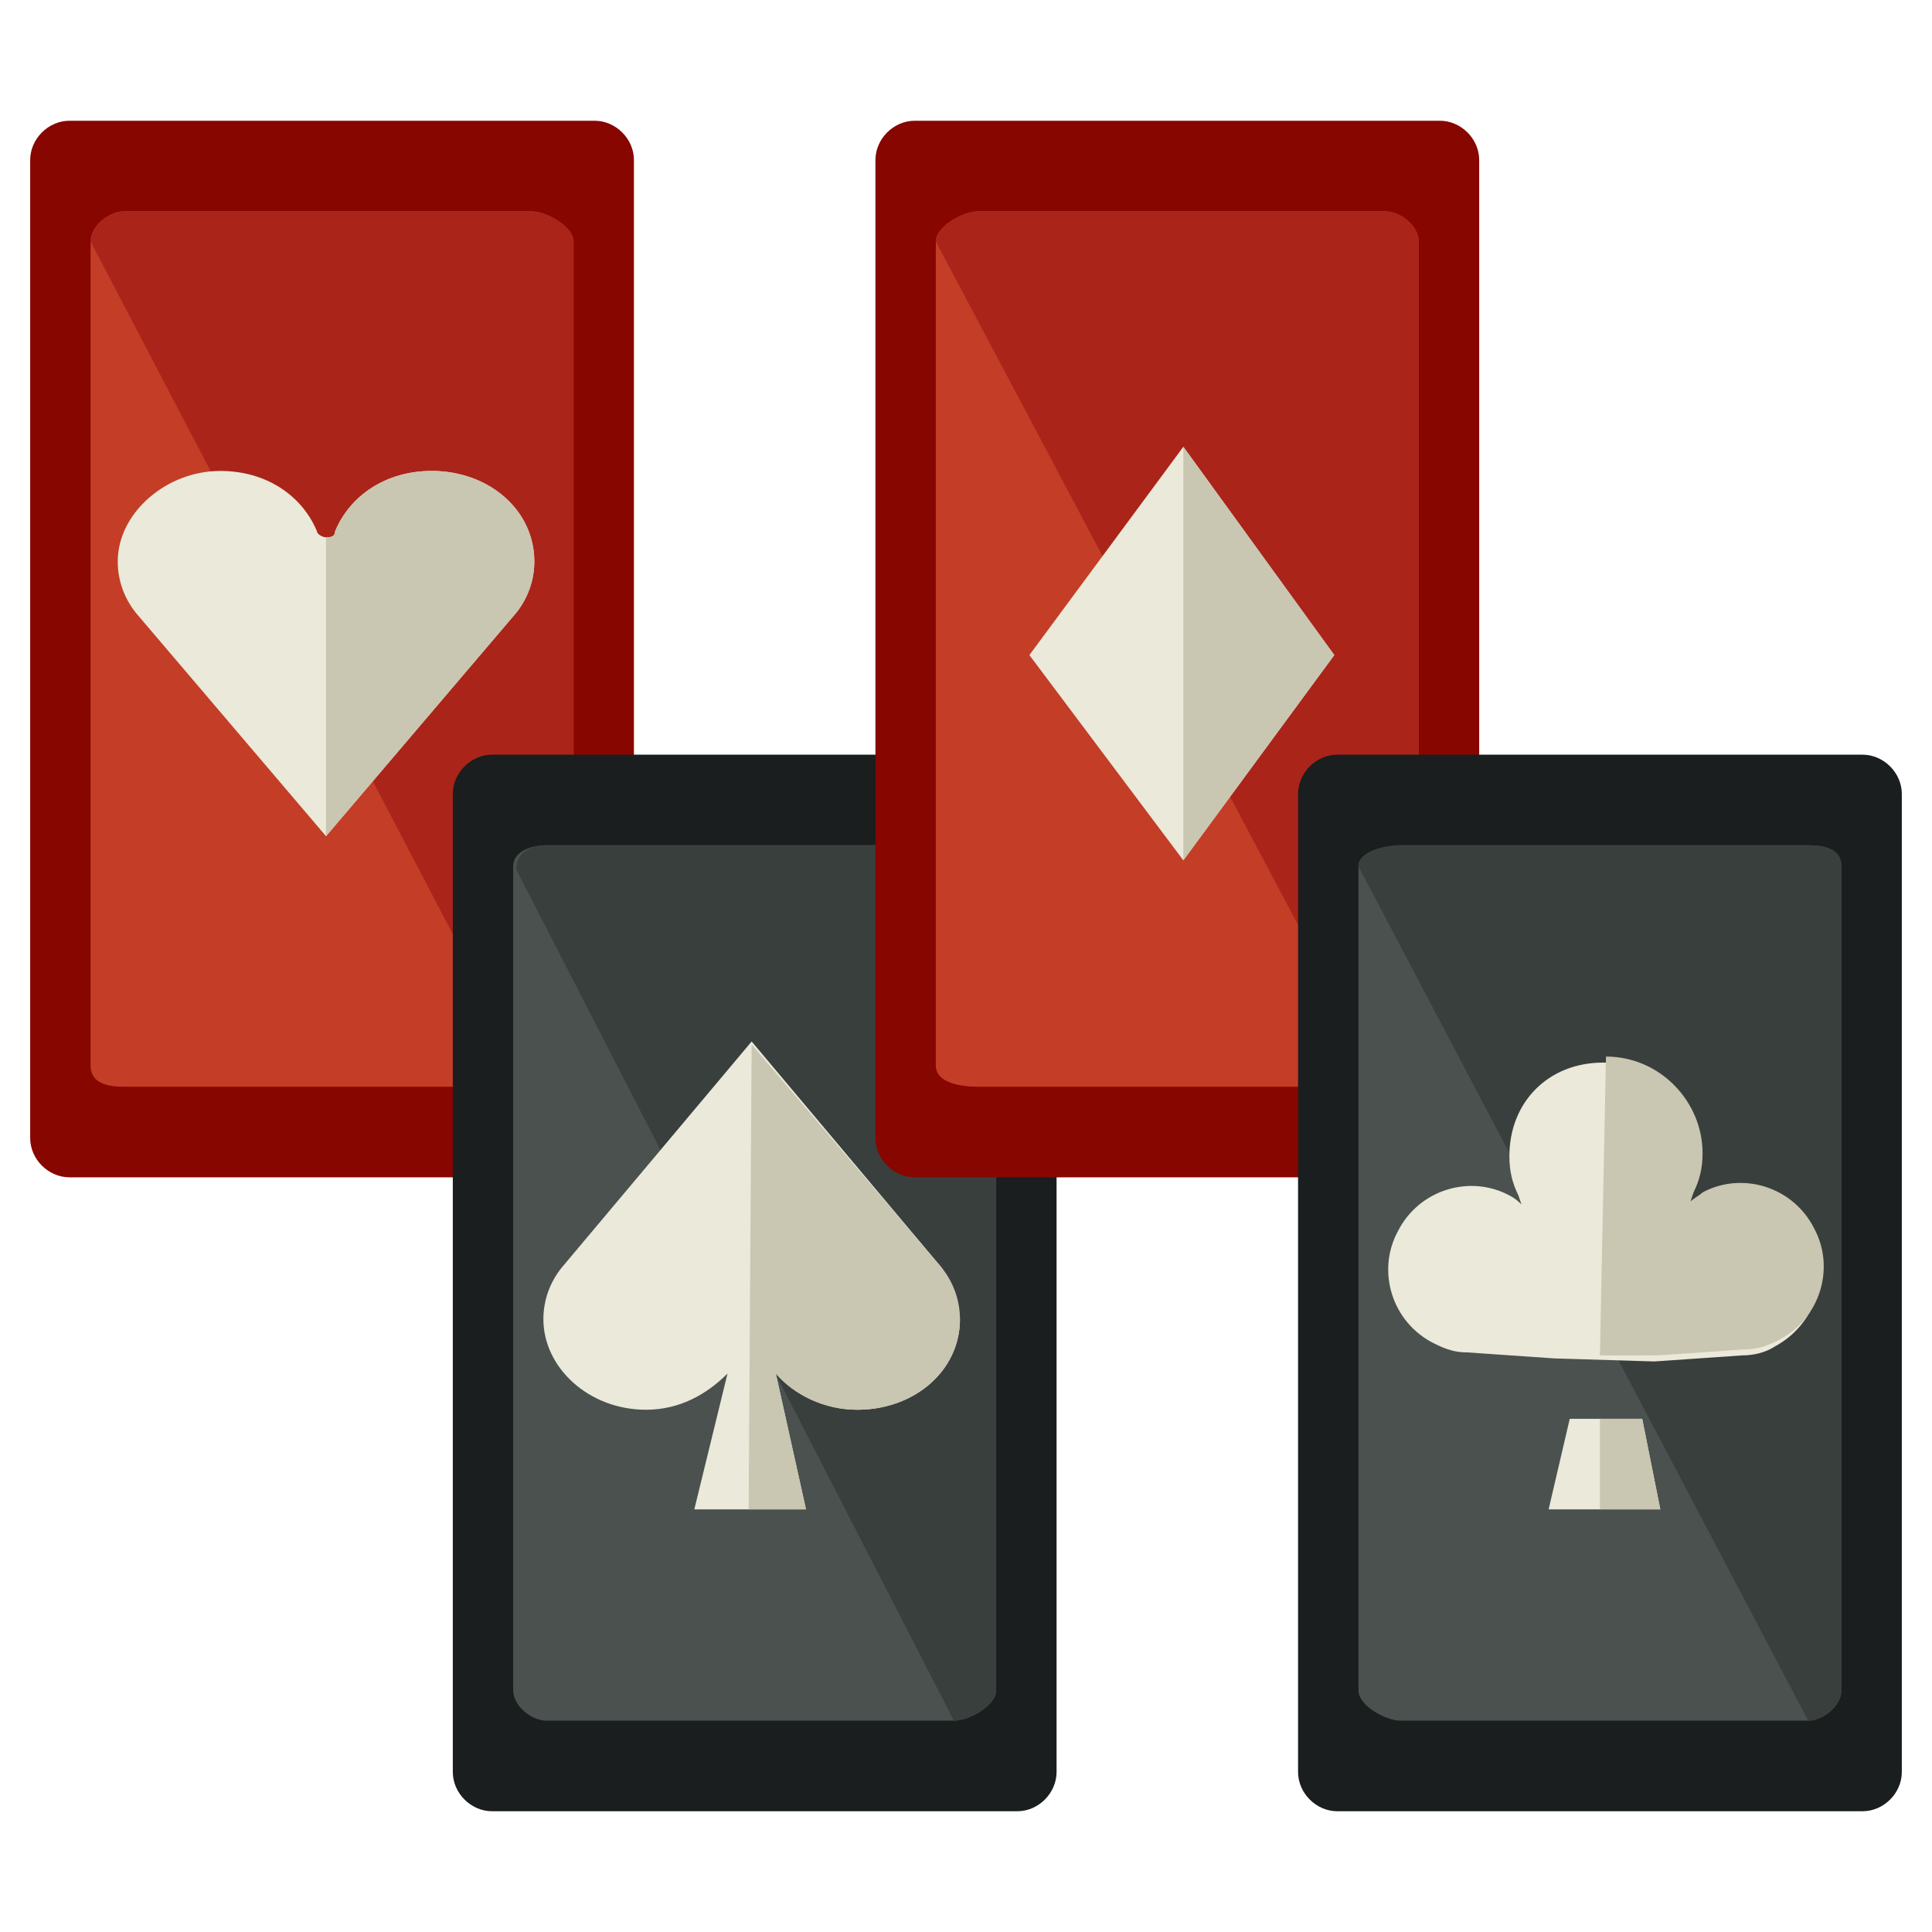 <?xml version="1.0" encoding="utf-8"?>
<!-- Generator: Adobe Illustrator 16.0.0, SVG Export Plug-In . SVG Version: 6.00 Build 0)  -->
<!DOCTYPE svg PUBLIC "-//W3C//DTD SVG 1.1//EN" "http://www.w3.org/Graphics/SVG/1.1/DTD/svg11.dtd">
<svg version="1.1" id="Layer_1" xmlns="http://www.w3.org/2000/svg" xmlns:xlink="http://www.w3.org/1999/xlink" x="0px" y="0px"
	 width="64px" height="64px" viewBox="0 0 64 64" enable-background="new 0 0 64 64" xml:space="preserve">
<g>
	<g>
		<path fill="#870600" d="M21,37.7c0,0.7-0.6,1.3-1.3,1.3H2.3C1.6,39,1,38.4,1,37.7V5.3C1,4.6,1.6,4,2.3,4h17.4
			C20.4,4,21,4.6,21,5.3V37.7z"/>
		<path fill="#C43D27" d="M19,35.3c0,0.5-0.9,0.7-1.4,0.7H4.1C3.6,36,3,35.9,3,35.3V8c0-0.5,0.6-1,1.1-1h13.5C18.1,7,19,7.5,19,8
			V35.3z"/>
		<path fill="#AA241A" d="M3,8c0-0.5,0.6-1,1.1-1h13.5C18.1,7,19,7.5,19,8v27.3c0,0.5-0.7,1-1.2,1"/>
		<g>
			<g>
				<g>
					<path fill="#EAE9DA" d="M7.3,15.6c1.5,0,2.7,0.8,3.2,2c0,0.1,0.2,0.2,0.3,0.2c0.1,0,0.3,0,0.3-0.2c0.5-1.2,1.7-2,3.2-2
						c1.9,0,3.4,1.3,3.4,3c0,0.6-0.2,1.2-0.6,1.7c0,0,0,0,0,0c0,0,0,0,0,0l-6.3,7.4l-6.3-7.4c0,0,0,0,0,0c0,0,0,0,0,0
						c-0.4-0.5-0.6-1.1-0.6-1.7C3.9,17,5.5,15.6,7.3,15.6z"/>
				</g>
			</g>
		</g>
		<g>
			<g>
				<g>
					<path fill="#C9C6B1" d="M10.8,17.8c0.1,0,0.3,0,0.3-0.2c0.5-1.2,1.7-2,3.2-2c1.9,0,3.4,1.3,3.4,3c0,0.6-0.2,1.2-0.6,1.7
						c0,0,0,0,0,0c0,0,0,0,0,0l-6.3,7.4 M4.5,20.3C4.5,20.3,4.5,20.3,4.5,20.3"/>
				</g>
			</g>
		</g>
	</g>
	<g>
		<path fill="#1A1E1E" d="M35,58.7c0,0.7-0.6,1.3-1.3,1.3H16.3c-0.7,0-1.3-0.6-1.3-1.3V26.3c0-0.7,0.6-1.3,1.3-1.3h17.4
			c0.7,0,1.3,0.6,1.3,1.3V58.7z"/>
		<path fill="#4A514F" d="M33,56c0,0.5-0.9,1-1.4,1H18.1c-0.5,0-1.1-0.5-1.1-1V28.7c0-0.5,0.6-0.7,1.1-0.7h13.5
			c0.5,0,1.4,0.1,1.4,0.7V56z"/>
		<path fill="#393F3D" d="M17.1,28.8c0-0.5,0.4-0.8,1-0.8h13.5c0.5,0,1.4,0.1,1.4,0.7V56c0,0.5-0.9,1-1.4,1"/>
		<path fill="#EAE9DA" d="M31.2,42C31.1,42,31.1,42,31.2,42C31.1,42,31.1,42,31.2,42l-6.3-7.5L18.6,42c0,0,0,0,0,0c0,0,0,0,0,0
			c-0.4,0.5-0.6,1.1-0.6,1.7c0,1.6,1.5,3,3.4,3c1.1,0,2-0.5,2.7-1.2L23,50h1.7H25h1.7l-1-4.5c0.6,0.7,1.6,1.2,2.7,1.2
			c1.9,0,3.4-1.3,3.4-3C31.7,43.1,31.5,42.5,31.2,42z"/>
		<path fill="#EAE9DA" d="M18.5,42"/>
		<path fill="#C9C6B1" d="M24.8,50L24.8,50h1.9l-1-4.5c0.6,0.7,1.6,1.2,2.7,1.2c1.9,0,3.4-1.3,3.4-3c0-0.6-0.2-1.2-0.6-1.7
			c0,0,0,0,0,0c0,0,0,0,0,0l-6.3-7.4"/>
	</g>
	<g>
		<path fill="#870600" d="M49,37.7c0,0.7-0.6,1.3-1.3,1.3H30.3c-0.7,0-1.3-0.6-1.3-1.3V5.3C29,4.6,29.6,4,30.3,4h17.4
			C48.4,4,49,4.6,49,5.3V37.7z"/>
		<path fill="#C43D27" d="M47,35.3c0,0.5-0.6,0.7-1.1,0.7H32.4c-0.5,0-1.4-0.1-1.4-0.7V8c0-0.5,0.9-1,1.4-1h13.5C46.4,7,47,7.5,47,8
			V35.3z"/>
		<path fill="#AA241A" d="M31,8c0-0.5,0.9-1,1.4-1h13.5C46.4,7,47,7.5,47,8v27.3c0,0.5-0.5,1-1,1"/>
		<polygon fill="#EAE9DA" points="44.2,21.7 39.2,28.5 34.1,21.7 39.2,14.8 		"/>
		<polyline fill="#C9C6B1" points="39.2,14.8 44.2,21.7 39.2,28.5 		"/>
	</g>
	<g>
		<path fill="#1A1E1E" d="M63,58.7c0,0.7-0.6,1.3-1.3,1.3H44.3c-0.7,0-1.3-0.6-1.3-1.3V26.3c0-0.7,0.6-1.3,1.3-1.3h17.4
			c0.7,0,1.3,0.6,1.3,1.3V58.7z"/>
		<path fill="#4A514F" d="M61,56c0,0.5-0.6,1-1.1,1H46.4c-0.5,0-1.4-0.5-1.4-1V28.7c0-0.5,0.9-0.7,1.4-0.7h13.5
			c0.5,0,1.1,0.1,1.1,0.7V56z"/>
		<path fill="#393F3D" d="M45,28.7c0-0.5,0.9-0.7,1.4-0.7h13.5c0.5,0,1.1,0.1,1.1,0.7V56c0,0.5-0.6,1-1.1,1"/>
		<path fill="#EAE9DA" d="M54.8,45.1l2.9-0.2l0,0c0.4,0,0.8-0.1,1.1-0.3c1.3-0.7,1.9-2.3,1.2-3.7c-0.7-1.3-2.3-1.9-3.7-1.2
			c-0.1,0.1-0.3,0.2-0.4,0.3l0.1-0.3l0,0c0.2-0.4,0.3-0.8,0.3-1.3c0-1.8-1.4-3.2-3.2-3.2S50,36.5,50,38.3c0,0.5,0.1,0.9,0.3,1.3l0,0
			l0.1,0.3c-0.1-0.1-0.2-0.2-0.4-0.3c-1.3-0.7-3-0.2-3.7,1.2c-0.7,1.3-0.2,3,1.2,3.7c0.4,0.2,0.7,0.3,1.1,0.3l0,0l2.9,0.2"/>
		<polyline fill="#EAE9DA" points="48.6,44.9 48.6,44.9 51.5,45.1 		"/>
		<path fill="#EAE9DA" d="M50,39.7"/>
		<path fill="#C9C6B1" d="M50.2,39.6"/>
		<path fill="#C9C6B1" d="M53.2,35c1.8,0,3.2,1.5,3.2,3.2c0,0.5-0.1,0.9-0.3,1.3l0,0l-0.1,0.3c0.1-0.1,0.3-0.2,0.4-0.3
			c1.3-0.7,3-0.2,3.7,1.2c0.7,1.3,0.2,3-1.2,3.7c-0.4,0.2-0.7,0.3-1.1,0.3l0,0l-2.9,0.2H53"/>
		<path fill="#EAE9DA" d="M53.8,45.3"/>
		<path fill="#EAE9DA" d="M52.6,45.3"/>
		<g>
			<polygon fill="#EAE9DA" points="52,47 51.3,50 53,50 53.4,50 55,50 54.4,47 			"/>
		</g>
		<g>
			<polyline fill="#C9C6B1" points="53,50 53.4,50 55,50 54.4,47 53,47 			"/>
		</g>
	</g>
</g>
</svg>
